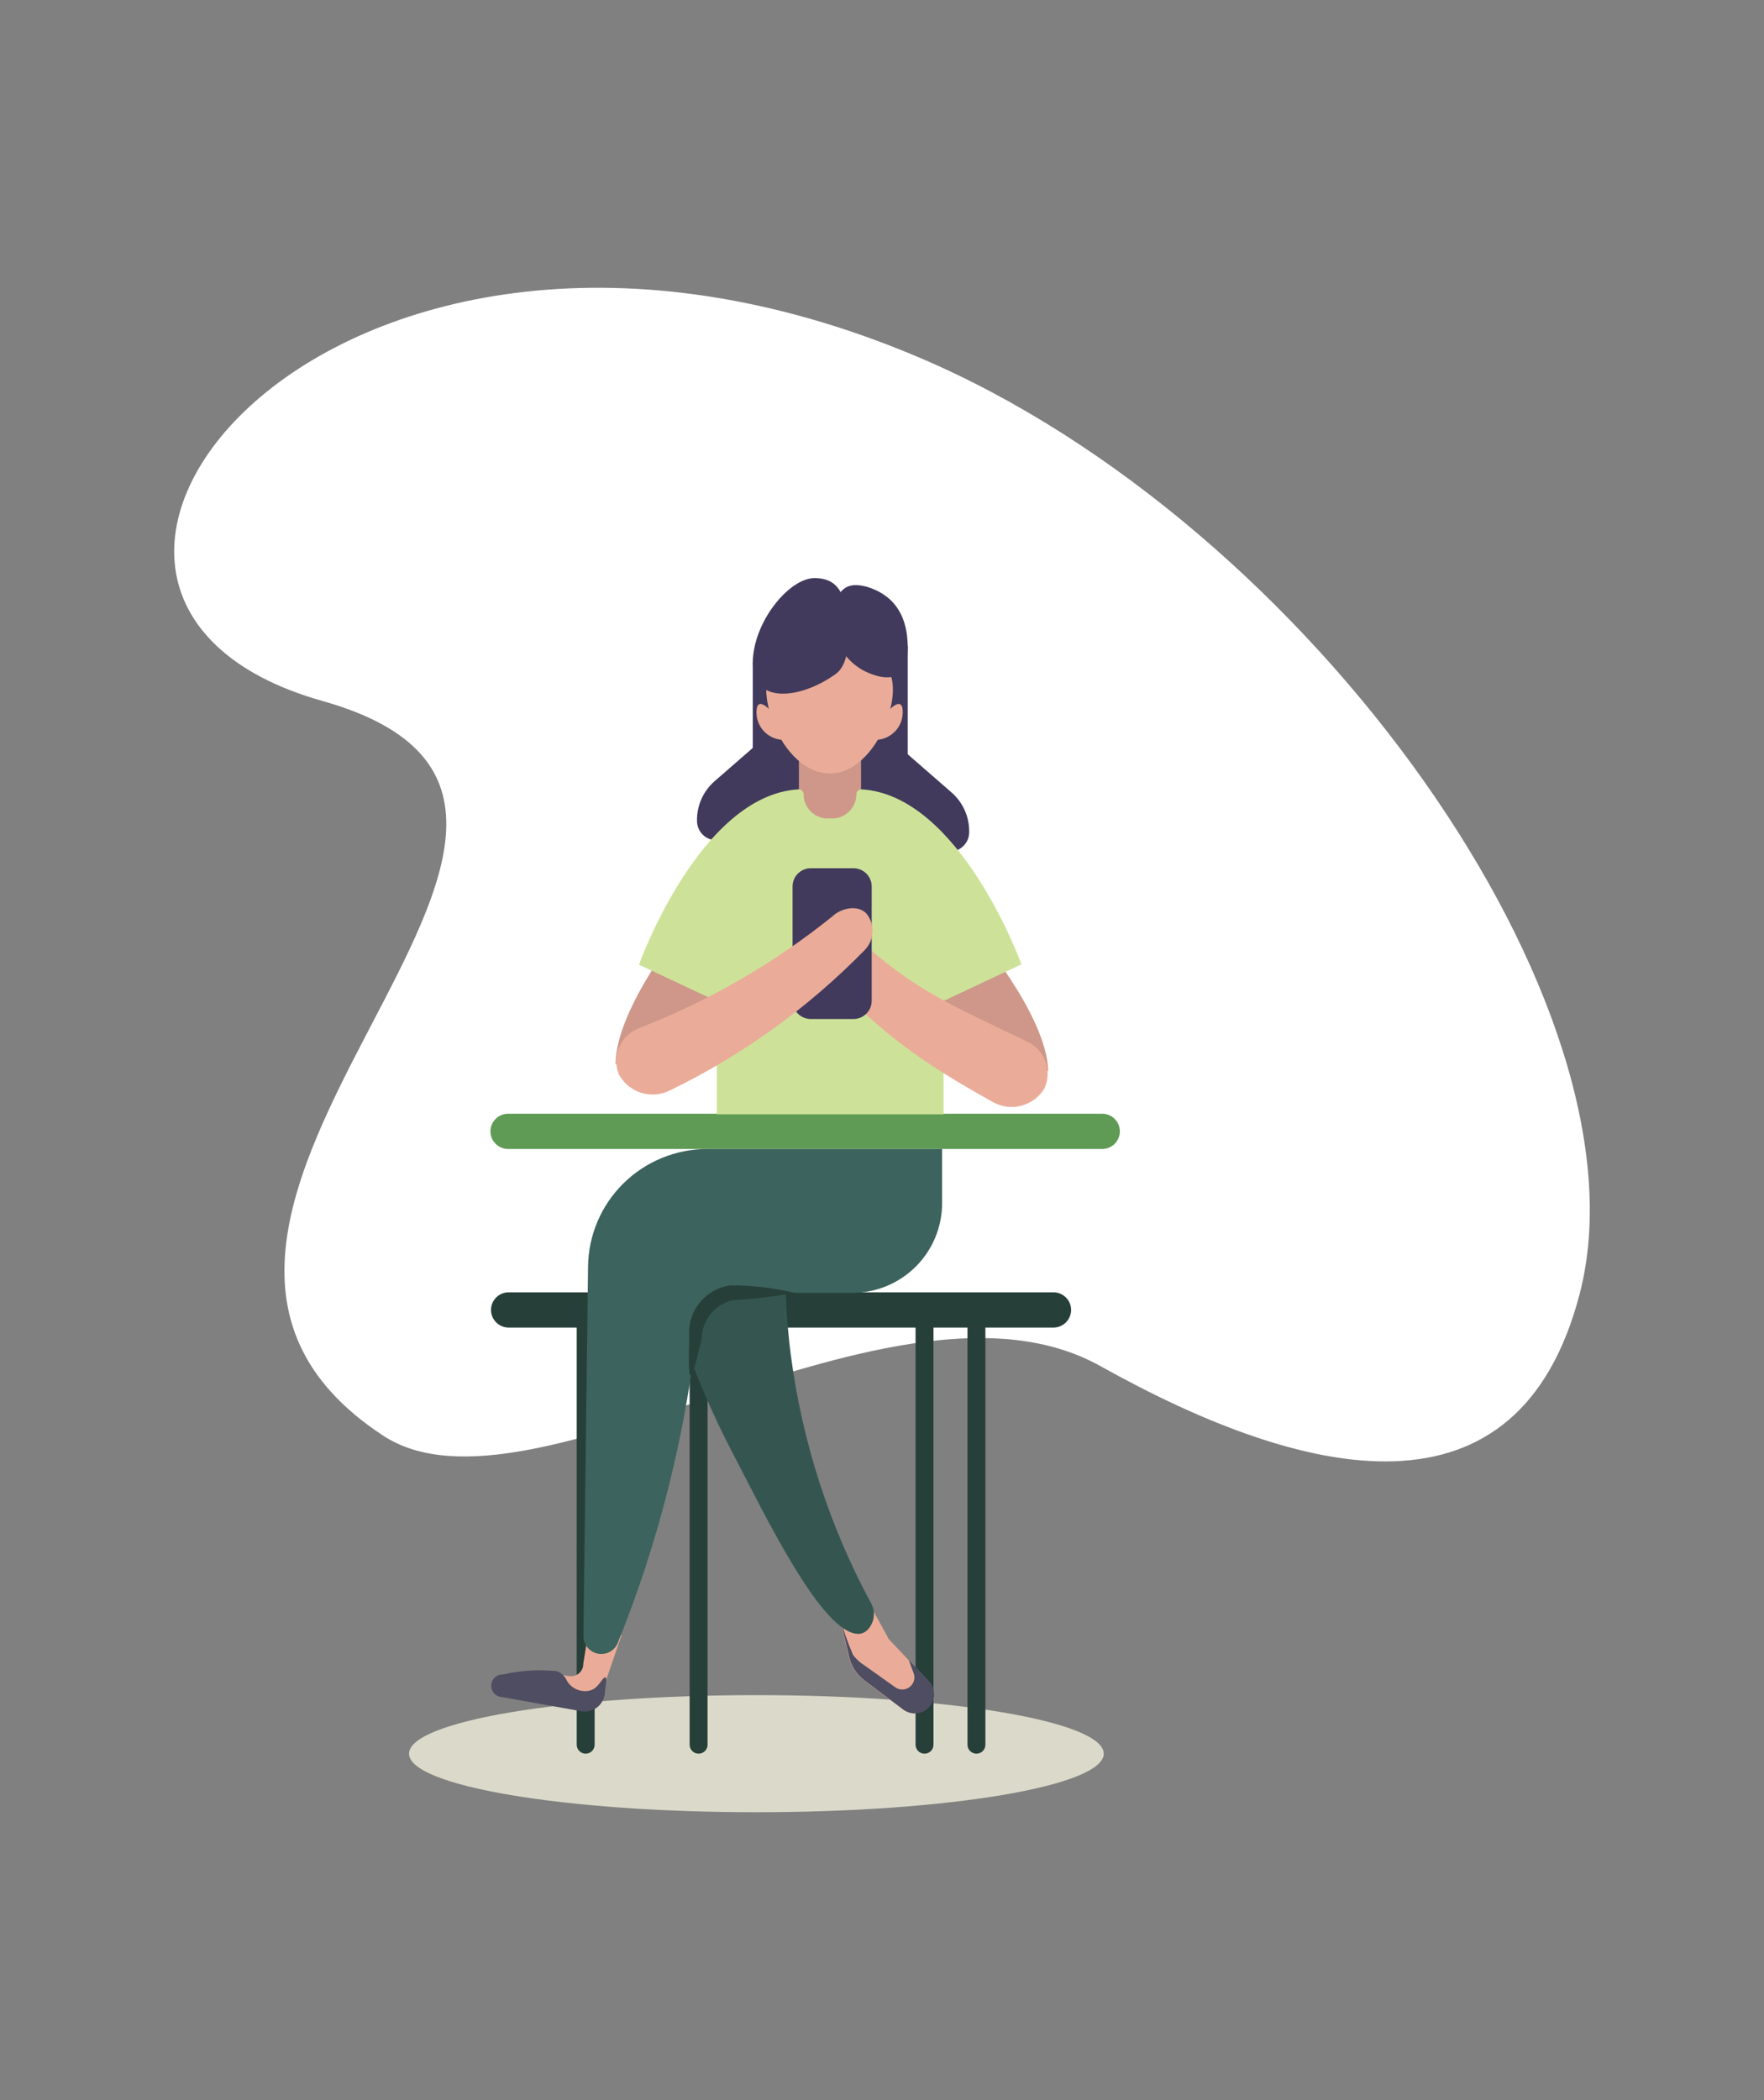 <svg width="400" height="476" viewBox="0 0 400 476" fill="none" xmlns="http://www.w3.org/2000/svg">
<rect x="0" y="0" width="400" height="476" fill="#808080" stroke="none"/>
<path d="M171.519 410.771C215.019 410.771 250.283 404.829 250.283 397.5C250.283 390.171 215.019 384.229 171.519 384.229C128.019 384.229 92.755 390.171 92.755 397.5C92.755 404.829 128.019 410.771 171.519 410.771Z" fill="#DBDACA"/>
<path d="M86.797 325.355C120.46 347.597 202.754 283.551 249.544 309.66C296.335 335.768 344.469 346.564 358.249 293.084C374.831 228.693 297.295 118.632 208.167 80.924C75.743 24.917 -11.926 134.978 73.171 158.905C159.727 183.329 11.066 275.589 86.797 325.355Z" fill="url(#paint0_linear_496_5918)"/>
<path d="M176.814 150.021H170.696V177.434H176.814V150.021Z" fill="#413A5C"/>
<path d="M205.837 146.358H199.719V177.409H205.837V146.358Z" fill="#413A5C"/>
<path d="M183.395 178.203L164.707 189.834C164.03 190.239 163.255 190.455 162.465 190.46C161.675 190.464 160.898 190.256 160.217 189.857C159.536 189.459 158.974 188.884 158.593 188.195C158.211 187.506 158.023 186.727 158.048 185.94C158.035 184.264 158.385 182.605 159.072 181.075C159.76 179.546 160.77 178.182 162.033 177.075L183.395 158.476V178.203Z" fill="#413A5C"/>
<path d="M194.423 180.764L213.111 192.395C213.789 192.801 214.563 193.017 215.353 193.021C216.143 193.025 216.92 192.817 217.601 192.419C218.283 192.02 218.844 191.446 219.225 190.757C219.607 190.067 219.795 189.288 219.77 188.501C219.783 186.825 219.433 185.166 218.746 183.637C218.058 182.107 217.048 180.743 215.785 179.637L194.423 161.038V180.764Z" fill="#413A5C"/>
<path d="M195.246 168.724H181.159V196.623H195.246V168.724Z" fill="#CE9789"/>
<path d="M238.741 292.924H115.351C114.288 292.924 113.268 293.345 112.516 294.094C111.764 294.844 111.341 295.86 111.341 296.92C111.341 297.98 111.764 298.997 112.516 299.746C113.268 300.496 114.288 300.917 115.351 300.917H130.775V395.476C130.775 396.013 130.989 396.528 131.37 396.907C131.751 397.287 132.267 397.5 132.806 397.5C133.344 397.5 133.861 397.287 134.242 396.907C134.623 396.528 134.837 396.013 134.837 395.476V300.917H156.378V395.476C156.378 396.013 156.592 396.528 156.973 396.907C157.354 397.287 157.871 397.5 158.409 397.5C158.948 397.5 159.464 397.287 159.845 396.907C160.226 396.528 160.44 396.013 160.44 395.476V300.917H207.611V395.476C207.611 396.013 207.825 396.528 208.206 396.907C208.587 397.287 209.104 397.5 209.642 397.5C210.181 397.5 210.697 397.287 211.078 396.907C211.459 396.528 211.673 396.013 211.673 395.476V300.917H219.385V395.476C219.385 396.013 219.598 396.528 219.979 396.907C220.36 397.287 220.876 397.5 221.415 397.5C221.953 397.5 222.471 397.287 222.852 396.907C223.233 396.528 223.446 396.013 223.446 395.476V300.917H238.869C239.933 300.917 240.954 300.496 241.706 299.746C242.458 298.997 242.88 297.98 242.88 296.92C242.88 295.86 242.458 294.844 241.706 294.094C240.954 293.345 239.933 292.924 238.869 292.924H238.741Z" fill="#273F39"/>
<path d="M249.923 252.446H115.222C113.007 252.446 111.212 254.236 111.212 256.443C111.212 258.65 113.007 260.439 115.222 260.439H249.923C252.138 260.439 253.933 258.65 253.933 256.443C253.933 254.236 252.138 252.446 249.923 252.446Z" fill="#5F9B54"/>
<path d="M133.346 370.344L132.266 377.108C132.276 377.503 132.2 377.895 132.045 378.259C131.89 378.622 131.658 378.949 131.366 379.216C131.074 379.483 130.728 379.684 130.351 379.807C129.974 379.929 129.575 379.97 129.181 379.926H128.924L124.245 379.003C120.694 378.444 117.057 378.869 113.732 380.233C113.279 380.417 112.898 380.742 112.646 381.159C112.394 381.576 112.285 382.064 112.334 382.548C112.383 383.033 112.589 383.488 112.92 383.847C113.251 384.205 113.689 384.447 114.169 384.537L131.881 387.56C134.631 388.047 136.174 386.202 136.534 383.435L140.955 370.626L133.346 370.344Z" fill="#EAAC98"/>
<path d="M128.461 380.797C128.249 380.327 127.94 379.906 127.554 379.562C127.169 379.217 126.716 378.957 126.224 378.799C122.174 378.382 118.084 378.633 114.116 379.542C113.779 379.521 113.441 379.568 113.121 379.678C112.801 379.788 112.507 379.96 112.254 380.183C112.001 380.407 111.794 380.678 111.646 380.981C111.498 381.284 111.412 381.613 111.391 381.95C111.371 382.286 111.418 382.623 111.528 382.942C111.639 383.26 111.811 383.554 112.035 383.806C112.26 384.059 112.532 384.264 112.836 384.411C113.14 384.559 113.47 384.645 113.808 384.665L132.034 387.919C132.679 387.999 133.332 387.941 133.952 387.75C134.572 387.558 135.145 387.238 135.632 386.809C136.118 386.38 136.508 385.853 136.774 385.262C137.04 384.672 137.177 384.032 137.175 383.384C137.355 381.924 137.869 379.49 136.892 380.387C135.915 381.284 135.118 383.846 131.751 383.231C131.052 383.102 130.393 382.816 129.823 382.394C129.252 381.972 128.786 381.426 128.461 380.797Z" fill="#4E4D61"/>
<path d="M190.233 366.015L192.522 375.724C193.034 377.767 194.231 379.575 195.914 380.848L204.526 387.33C205.379 387.982 206.443 388.298 207.515 388.218C208.587 388.137 209.591 387.666 210.337 386.894C211.124 386.078 211.563 384.99 211.563 383.858C211.563 382.726 211.124 381.639 210.337 380.823L201.544 371.548L195.941 361.301L190.233 366.015Z" fill="#EAAC98"/>
<path d="M210.464 380.925L206.068 376.262L207.174 379.26C207.38 379.811 207.401 380.414 207.237 380.979C207.072 381.544 206.73 382.041 206.26 382.397C205.79 382.753 205.219 382.949 204.628 382.956C204.038 382.963 203.461 382.781 202.983 382.436L195.992 377.466C194.988 376.845 194.115 376.036 193.421 375.084C192.147 372.147 191.107 369.114 190.311 366.015L192.598 375.724C193.11 377.767 194.308 379.575 195.992 380.848L204.603 387.33C205.47 388.07 206.594 388.442 207.733 388.367C208.872 388.293 209.935 387.777 210.697 386.93C211.46 386.083 211.859 384.973 211.811 383.836C211.762 382.7 211.271 381.627 210.439 380.848L210.464 380.925Z" fill="#4E4D61"/>
<path d="M194.809 370.344C186.506 370.703 173.447 343.367 165.633 328.38C157.407 312.574 152.78 297.202 147.407 283.445L178.459 275.503C177.708 286.009 177.992 296.563 179.308 307.014C181.873 326.751 188.042 345.853 197.508 363.376C198.02 364.287 198.239 365.332 198.138 366.372C198.037 367.411 197.621 368.395 196.943 369.191C196.684 369.517 196.361 369.787 195.994 369.986C195.628 370.184 195.225 370.306 194.809 370.344Z" fill="#355650"/>
<path d="M166.943 293.052H193.267C198.665 293.045 203.839 290.905 207.655 287.102C211.472 283.298 213.62 278.141 213.626 272.762V260.439H160.44C153.317 260.425 146.475 263.213 141.402 268.197C136.328 273.181 133.434 279.958 133.346 287.057L132.291 370.805C132.285 371.341 132.385 371.873 132.586 372.37C132.787 372.867 133.085 373.319 133.462 373.701C133.84 374.082 134.291 374.385 134.787 374.591C135.283 374.798 135.815 374.904 136.353 374.904C137.165 374.906 137.96 374.663 138.63 374.205C139.3 373.748 139.815 373.098 140.106 372.343C149.326 349.493 155.38 325.498 158.101 301.019C158.334 298.84 159.365 296.824 160.996 295.354C162.627 293.884 164.744 293.065 166.943 293.052Z" fill="#3C635D"/>
<path d="M180.156 293.052C175.509 293.905 170.813 294.461 166.095 294.717C164.125 295.198 162.37 296.317 161.105 297.897C159.84 299.478 159.135 301.432 159.103 303.453C156.532 314.598 155.941 314.572 156.301 303.12C156.035 300.347 156.85 297.578 158.578 295.389C160.306 293.199 162.814 291.757 165.581 291.361C170.49 291.33 175.385 291.897 180.156 293.052Z" fill="#273F39"/>
<path d="M155.633 208.945C155.633 208.945 139.593 228.416 139.593 241.2H158.203L166.739 217.553L155.633 208.945Z" fill="#CE9789"/>
<path d="M220.927 210.892C220.927 210.892 237.379 230.004 237.687 242.762L219.077 243.197L208.613 219.782L220.927 210.892Z" fill="#CE9789"/>
<path d="M195.323 178.92C195.178 178.916 195.035 178.941 194.899 178.994C194.764 179.046 194.64 179.124 194.535 179.224C194.43 179.324 194.345 179.444 194.287 179.576C194.228 179.708 194.196 179.851 194.193 179.996C194.195 181.354 193.697 182.667 192.792 183.682C191.886 184.698 190.636 185.346 189.282 185.504H188.203H187.123C185.769 185.346 184.521 184.698 183.615 183.682C182.71 182.667 182.21 181.354 182.213 179.996C182.213 179.852 182.185 179.71 182.129 179.578C182.073 179.446 181.991 179.326 181.888 179.226C181.785 179.125 181.663 179.047 181.529 178.994C181.395 178.942 181.252 178.916 181.108 178.92C158.667 180.175 144.889 218.655 144.889 218.655L162.548 226.955V252.574H213.961V226.878L231.621 218.578C231.621 218.578 217.739 180.175 195.323 178.92Z" fill="#CDE298"/>
<path d="M186.789 211.789C188.948 209.611 192.804 210.892 194.5 212.711C207.354 224.573 216.376 228.082 232.597 235.947C233.599 236.362 234.508 236.973 235.267 237.746C236.025 238.519 236.619 239.437 237.013 240.444C237.406 241.452 237.592 242.528 237.557 243.609C237.523 244.69 237.27 245.752 236.813 246.733C235.656 248.649 233.799 250.042 231.632 250.62C229.464 251.198 227.156 250.916 225.194 249.833C209.024 240.841 198.768 233.693 186.634 219.859C185.699 218.713 185.201 217.273 185.23 215.796C185.258 214.318 185.81 212.899 186.789 211.789Z" fill="#EAAC98"/>
<path d="M188.202 146.23H188.023C171.134 146.23 173.036 157.067 175.015 163.01C176.995 168.954 181.853 175.205 188.048 175.333H188.177C194.372 175.333 199.23 168.903 201.21 163.01C203.189 157.118 205.091 146.332 188.202 146.23Z" fill="#EAAC98"/>
<path d="M191.955 138.365C192.855 143.489 192.753 150.432 189.514 152.763C181.494 158.527 170.696 159.706 170.696 150.355C170.696 141.004 178.949 131.038 184.682 131.038C188.769 131.038 191.004 133.036 191.955 138.365Z" fill="#413A5C"/>
<path d="M189.617 135.854C188.976 137.397 188.669 139.058 188.718 140.727C188.767 142.396 189.169 144.035 189.899 145.538C191.043 148.168 192.996 150.366 195.477 151.815C200.233 154.377 205.297 154.659 205.76 148.613C206.479 138.211 201.287 134.42 196.583 133.011C193.164 132.088 191.056 132.729 189.617 135.854Z" fill="#413A5C"/>
<path d="M174.784 161.114C174.784 161.114 172.213 158.22 171.647 160.346C171.481 161.215 171.503 162.11 171.713 162.97C171.922 163.83 172.314 164.636 172.862 165.332C173.41 166.029 174.101 166.601 174.89 167.009C175.678 167.417 176.544 167.652 177.431 167.699" fill="#EAAC98"/>
<path d="M201.442 161.114C201.442 161.114 204.013 158.22 204.604 160.346C204.762 161.216 204.732 162.11 204.518 162.969C204.303 163.827 203.908 164.63 203.359 165.325C202.81 166.02 202.119 166.591 201.332 167C200.545 167.409 199.68 167.647 198.794 167.699" fill="#EAAC98"/>
<path d="M193.524 196.802H183.858C181.573 196.802 179.72 198.648 179.72 200.926V226.853C179.72 229.131 181.573 230.977 183.858 230.977H193.524C195.81 230.977 197.663 229.131 197.663 226.853V200.926C197.663 198.648 195.81 196.802 193.524 196.802Z" fill="#413A5C"/>
<path d="M196.557 207.177C194.526 204.872 190.593 205.948 188.845 207.638C175.666 218.258 160.927 226.795 145.144 232.95C144.122 233.309 143.182 233.869 142.382 234.598C141.581 235.327 140.936 236.209 140.485 237.192C140.034 238.174 139.786 239.238 139.756 240.318C139.726 241.398 139.915 242.473 140.312 243.479C141.361 245.459 143.137 246.957 145.27 247.659C147.403 248.361 149.726 248.213 151.752 247.245C168.312 239.232 183.343 228.404 196.172 215.247C197.184 214.165 197.778 212.76 197.849 211.283C197.919 209.805 197.461 208.35 196.557 207.177Z" fill="#EAAC98"/>
<defs>
<linearGradient id="paint0_linear_496_5918" x1="199.992" y1="331.366" x2="199.992" y2="65.343" gradientUnits="userSpaceOnUse">
<stop stop-color="white"/>
<stop offset="1" stop-color="white"/>
</linearGradient>
</defs>
</svg>
